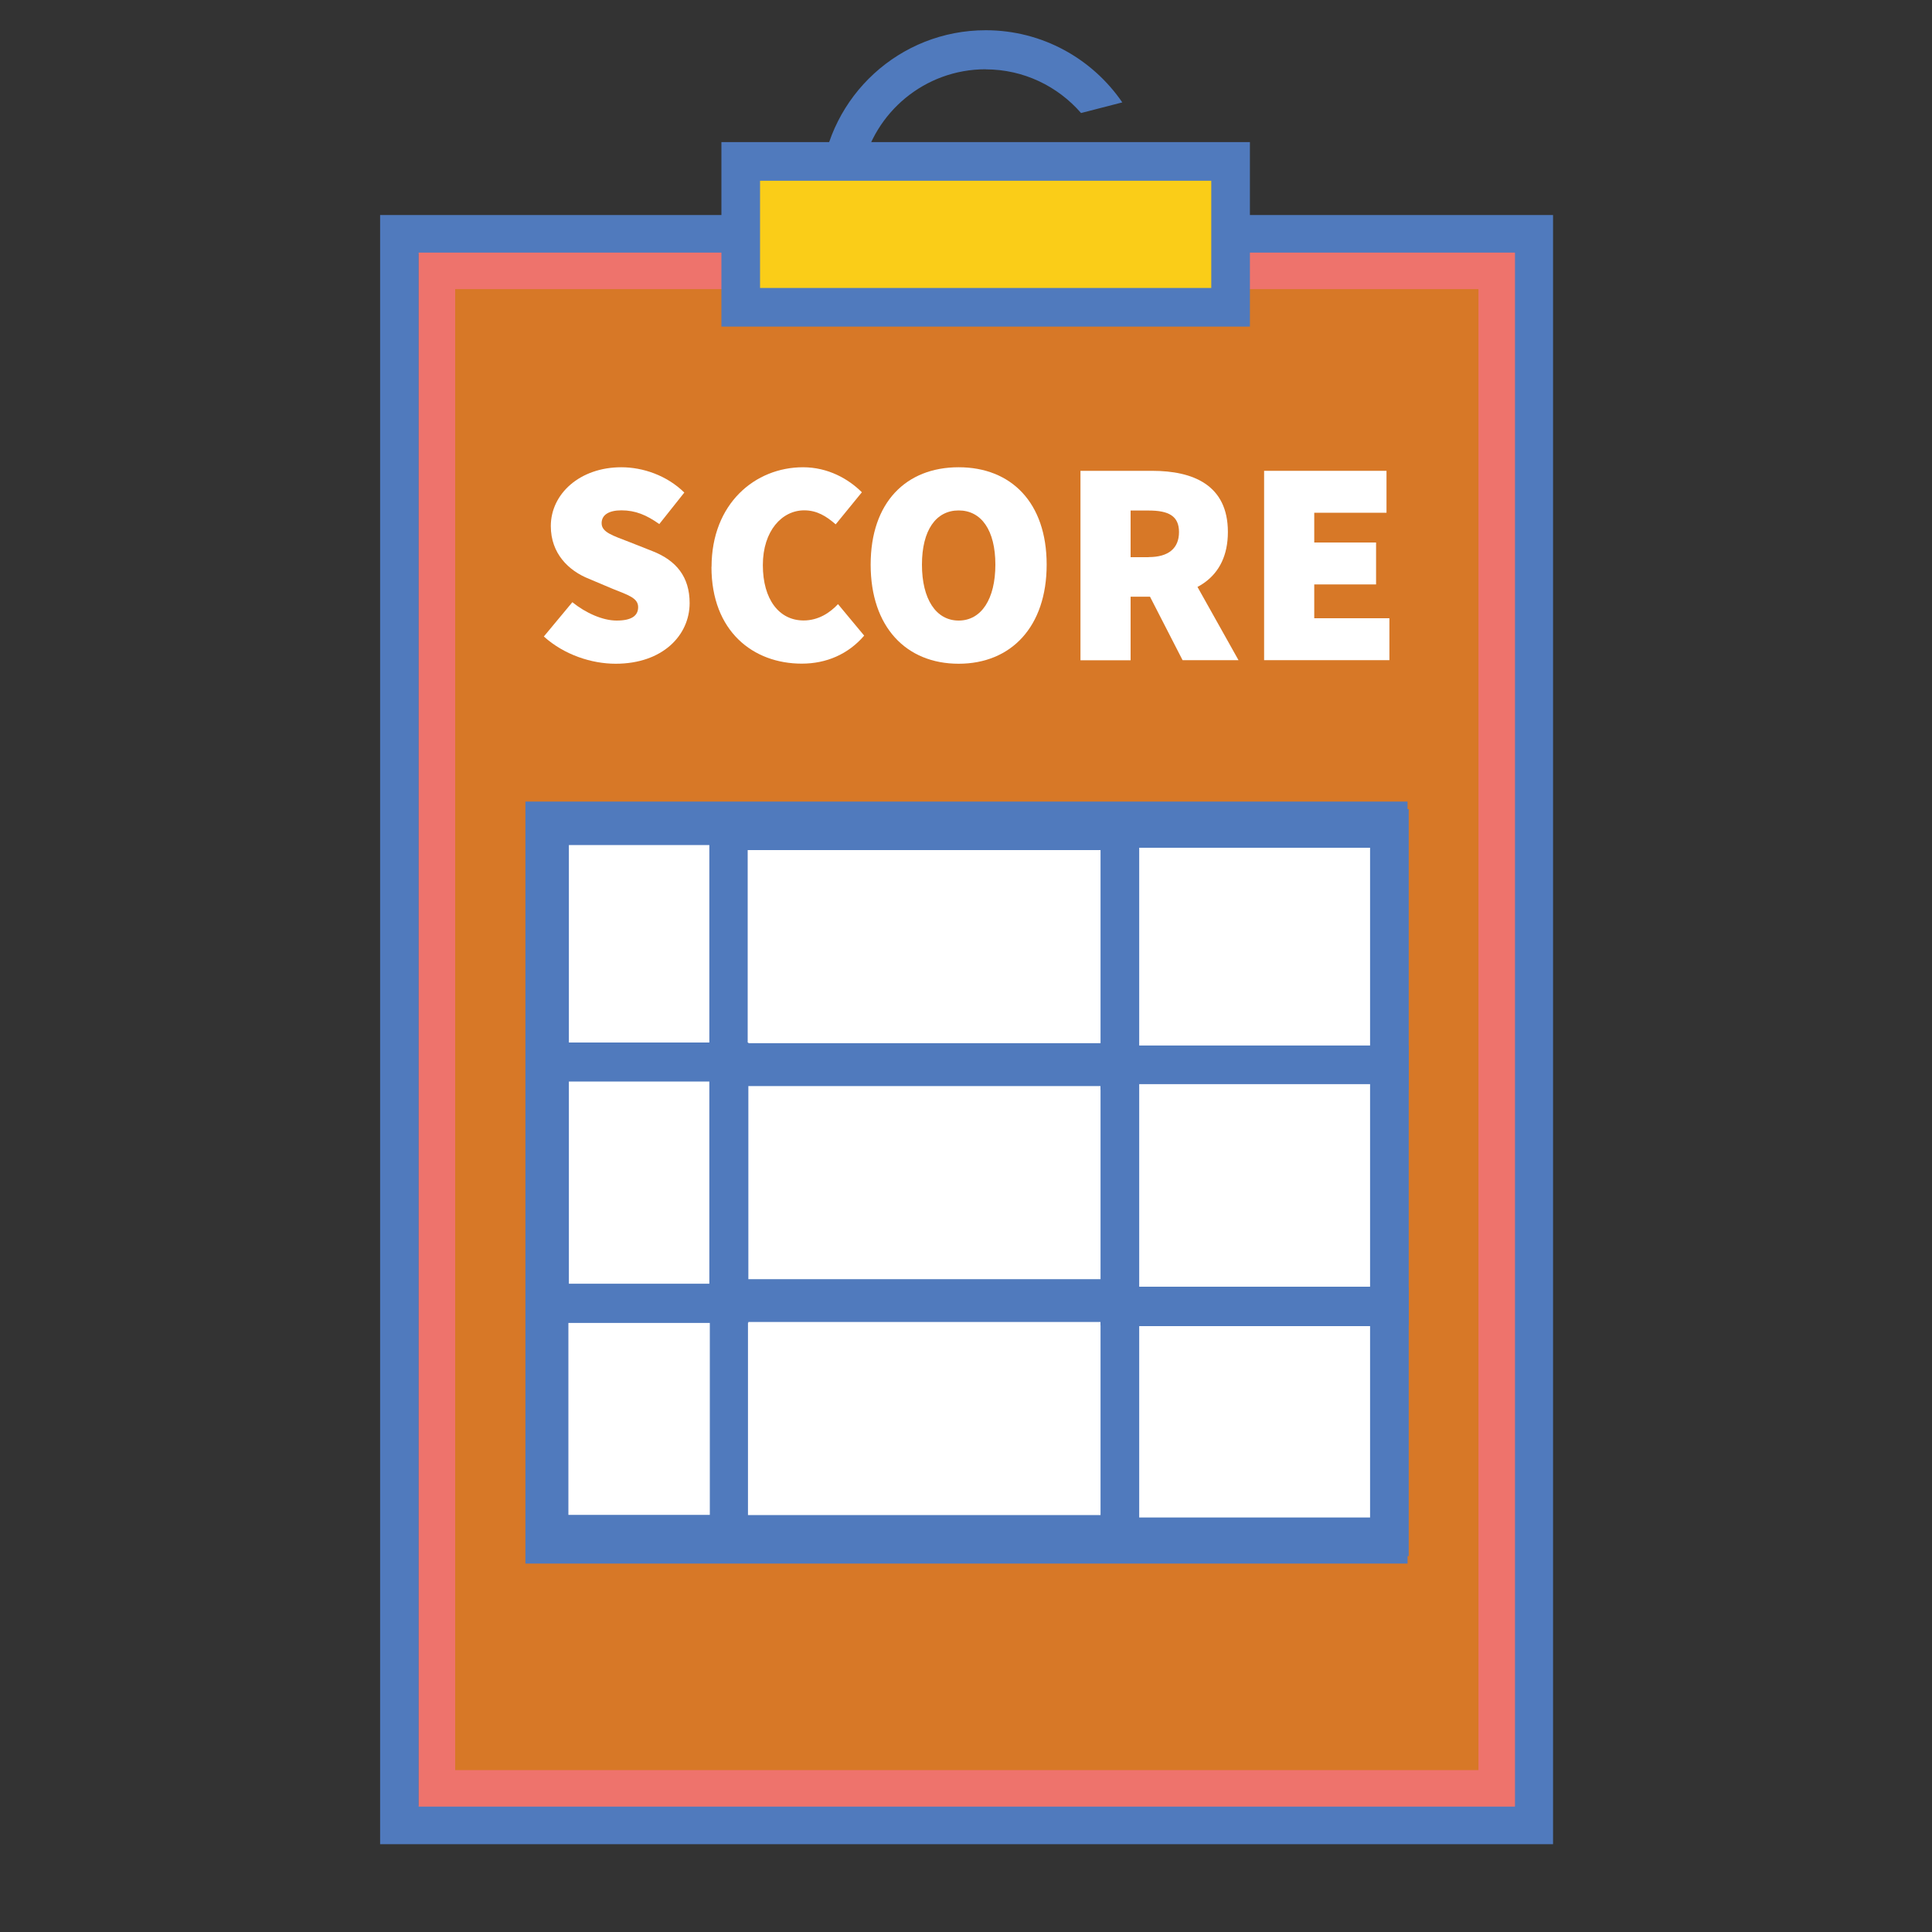 <?xml version="1.0" encoding="UTF-8"?>
<svg id="Layer_1" data-name="Layer 1" xmlns="http://www.w3.org/2000/svg" viewBox="0 0 200 200">
  <rect x="0" y="0" width="200" height="200" fill="#333333" stroke="none"/>
  <defs>
    <style>
      .cls-1 {
        fill: #507abd;
      }

      .cls-1, .cls-2, .cls-3, .cls-4 {
        stroke-width: 0px;
      }

      .cls-5 {
        stroke-width: 4.04px;
      }

      .cls-5, .cls-6, .cls-7, .cls-8, .cls-9, .cls-10, .cls-11, .cls-12, .cls-13 {
        stroke-miterlimit: 10;
      }

      .cls-5, .cls-6, .cls-7, .cls-9, .cls-10, .cls-11, .cls-12, .cls-13 {
        stroke: #507abd;
      }

      .cls-5, .cls-6, .cls-3, .cls-9, .cls-10, .cls-11, .cls-13 {
        fill: #fff;
      }

      .cls-2, .cls-12 {
        fill: none;
      }

      .cls-6 {
        stroke-width: 3.94px;
      }

      .cls-7 {
        fill: #facd18;
      }

      .cls-7, .cls-12, .cls-13 {
        stroke-width: 4px;
      }

      .cls-8 {
        stroke: #ee736c;
      }

      .cls-8, .cls-10 {
        stroke-width: 3.78px;
      }

      .cls-8, .cls-4 {
        fill: #d77827;
      }

      .cls-9 {
        stroke-width: 3.9px;
      }

      .cls-11 {
        stroke-width: 4.04px;
      }
    </style>
  </defs>
  <rect class="cls-12" x="41.35" y="24.26" width="117.42" height="164.65"/>
  <rect class="cls-8" x="45.23" y="28.04" width="109.71" height="157.09"/>
  <rect class="cls-4" x="49.06" y="31.9" width="102.13" height="149.68"/>
  <rect class="cls-7" x="76.68" y="16.71" width="50.71" height="15.1"/>
  <path class="cls-2" d="M102.03,7.18c-6.29,0-11.55,4.45-12.8,10.37l22.67-5.85c-2.4-2.77-5.93-4.52-9.88-4.52Z"/>
  <path class="cls-1" d="M102.03,7.18c3.95,0,7.48,1.76,9.88,4.52l4.27-1.1c-3.09-4.51-8.27-7.47-14.14-7.47-8.92,0-16.23,6.81-17.05,15.51l4.25-1.1c1.25-5.92,6.5-10.37,12.8-10.37Z"/>
  <g>
    <path class="cls-3" d="M56.29,65.9l2.96-3.56c1.39,1.12,3.14,1.9,4.58,1.9,1.57,0,2.23-.51,2.23-1.39,0-.94-1-1.24-2.65-1.9l-2.44-1.03c-2.11-.84-3.95-2.62-3.95-5.46,0-3.35,3.02-6.09,7.3-6.09,2.23,0,4.71.84,6.52,2.62l-2.59,3.26c-1.33-.94-2.47-1.42-3.92-1.42-1.27,0-2.05.45-2.05,1.33,0,.94,1.12,1.27,2.9,1.96l2.38.94c2.44.96,3.83,2.65,3.83,5.37,0,3.32-2.78,6.28-7.66,6.28-2.47,0-5.31-.91-7.42-2.81Z"/>
    <path class="cls-3" d="M73.66,58.69c0-6.58,4.53-10.32,9.47-10.32,2.59,0,4.71,1.21,6.09,2.59l-2.71,3.32c-.97-.84-1.93-1.45-3.26-1.45-2.29,0-4.28,2.11-4.28,5.67s1.69,5.73,4.22,5.73c1.51,0,2.71-.78,3.56-1.69l2.71,3.26c-1.66,1.93-3.92,2.9-6.46,2.9-5.01,0-9.35-3.32-9.35-10.02Z"/>
    <path class="cls-3" d="M90.13,58.45c0-6.46,3.68-10.08,9.11-10.08s9.11,3.65,9.11,10.08-3.68,10.26-9.11,10.26-9.11-3.8-9.11-10.26ZM103.04,58.45c0-3.56-1.45-5.61-3.8-5.61s-3.8,2.05-3.8,5.61,1.45,5.79,3.8,5.79,3.8-2.23,3.8-5.79Z"/>
    <path class="cls-3" d="M111.85,48.74h7.42c4.22,0,7.84,1.45,7.84,6.33s-3.62,6.7-7.84,6.7h-2.23v6.58h-5.19v-19.61ZM118.91,57.67c2.05,0,3.14-.91,3.14-2.59s-1.09-2.23-3.14-2.23h-1.87v4.83h1.87ZM118.34,60.41l3.5-3.44,6.37,11.37h-5.79l-4.07-7.93Z"/>
    <path class="cls-3" d="M130.86,48.74h12.67v4.34h-7.48v3.08h6.4v4.34h-6.4v3.5h7.78v4.34h-12.97v-19.61Z"/>
  </g>
  <rect class="cls-10" x="56.28" y="84.87" width="87.54" height="75.1"/>
  <rect class="cls-11" x="56.87" y="85.46" width="18.58" height="25.06"/>
  <rect class="cls-9" x="75.45" y="134.9" width="40.48" height="23.89"/>
  <rect class="cls-9" x="75.45" y="110.48" width="40.48" height="23.89"/>
  <rect class="cls-9" x="75.45" y="86.05" width="40.48" height="23.89"/>
  <rect class="cls-5" x="56.87" y="109.94" width="18.58" height="24.97"/>
  <rect class="cls-6" x="56.87" y="134.98" width="18.58" height="23.81"/>
  <rect class="cls-13" x="115.93" y="85.76" width="27.9" height="25.06"/>
  <rect class="cls-13" x="115.93" y="110.23" width="27.9" height="24.97"/>
  <rect class="cls-13" x="115.93" y="135.28" width="27.9" height="23.81"/>
</svg>